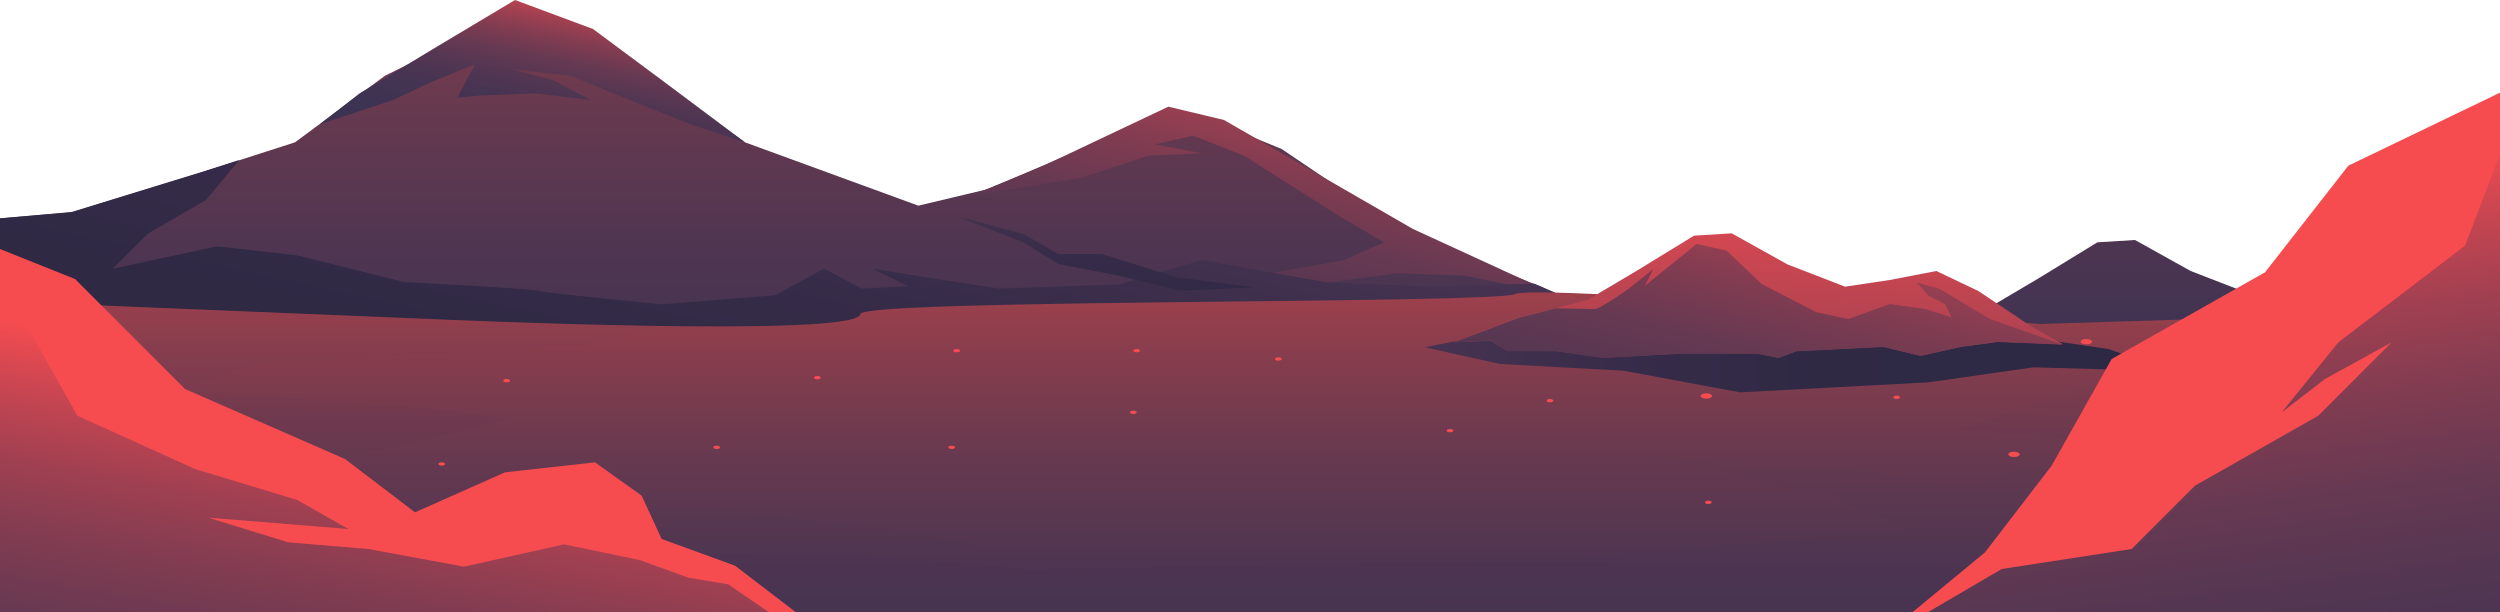 <?xml version="1.0" encoding="utf-8"?>
<!-- Generator: Adobe Illustrator 19.0.0, SVG Export Plug-In . SVG Version: 6.00 Build 0)  -->
<svg version="1.1" id="Layer_1" xmlns="http://www.w3.org/2000/svg" xmlns:xlink="http://www.w3.org/1999/xlink" x="0px" y="0px"
	 viewBox="0 0 750 183.7" style="enable-background:new 0 0 750 183.7;" xml:space="preserve" preserveAspectRatio = "none">
<style type="text/css">
	.st0{fill:url(#SVGID_1_);}
	.st1{fill:url(#SVGID_2_);}
	.st2{fill:url(#SVGID_3_);}
	.st3{fill:url(#SVGID_4_);}
	.st4{fill:url(#SVGID_5_);}
	.st5{fill:url(#SVGID_6_);}
	.st6{fill:url(#SVGID_7_);}
	.st7{opacity:0.2;fill:url(#SVGID_8_);}
	.st8{fill:#F64C50;}
	.st9{fill:url(#SVGID_9_);}
	.st10{fill:url(#SVGID_10_);}
	.st11{fill:url(#SVGID_11_);}
	.st12{fill:url(#SVGID_12_);}
	.st13{fill:url(#SVGID_13_);}
</style>
<g>
	<g>
		<linearGradient id="SVGID_1_" gradientUnits="userSpaceOnUse" x1="259.266" y1="-67.333" x2="259.266" y2="148.666">
			<stop  offset="0" style="stop-color:#BE4449"/>
			<stop  offset="5.694795e-002" style="stop-color:#B1434A"/>
			<stop  offset="0.267" style="stop-color:#873D4D"/>
			<stop  offset="0.472" style="stop-color:#65394F"/>
			<stop  offset="0.667" style="stop-color:#4E3551"/>
			<stop  offset="0.847" style="stop-color:#3F3352"/>
			<stop  offset="1" style="stop-color:#3A3352"/>
		</linearGradient>
		<polygon class="st0" points="384.5,44.7 362.5,35.7 349.5,34.7 317.5,47.7 296.5,56.7 275.5,61.7 223.5,42.7 175.5,8.7 156.5,2.7 
			115.5,22.7 88.5,42.7 60.5,51.7 21.5,63.7 0,65.5 0,119 518.5,110.7 461.5,85.7 421.5,69.7 		"/>
		<linearGradient id="SVGID_2_" gradientUnits="userSpaceOnUse" x1="168.938" y1="-4.735" x2="156.272" y2="56.598">
			<stop  offset="0" style="stop-color:#F64C50"/>
			<stop  offset="8.954704e-003" style="stop-color:#F14B50"/>
			<stop  offset="8.728802e-002" style="stop-color:#C64551"/>
			<stop  offset="0.172" style="stop-color:#A04051"/>
			<stop  offset="0.262" style="stop-color:#813C51"/>
			<stop  offset="0.359" style="stop-color:#673952"/>
			<stop  offset="0.467" style="stop-color:#533652"/>
			<stop  offset="0.589" style="stop-color:#453452"/>
			<stop  offset="0.739" style="stop-color:#3D3352"/>
			<stop  offset="1" style="stop-color:#3A3352"/>
		</linearGradient>
		<polygon class="st1" points="95.9,37.3 117.9,30 129.2,24.7 142.5,19.3 137.2,29.3 143.2,28.7 160.5,28 177.2,30 165.9,24 
			153.2,20.7 171.2,22.7 183.9,28 207.2,37.3 223.5,42.7 198.5,24 177.9,8.7 154.5,0 129.9,14.7 107.9,28 		"/>
		<linearGradient id="SVGID_3_" gradientUnits="userSpaceOnUse" x1="394.177" y1="4.652" x2="353.177" y2="184.652">
			<stop  offset="0" style="stop-color:#F64C50"/>
			<stop  offset="8.954704e-003" style="stop-color:#F14B50"/>
			<stop  offset="8.728802e-002" style="stop-color:#C64551"/>
			<stop  offset="0.172" style="stop-color:#A04051"/>
			<stop  offset="0.262" style="stop-color:#813C51"/>
			<stop  offset="0.359" style="stop-color:#673952"/>
			<stop  offset="0.467" style="stop-color:#533652"/>
			<stop  offset="0.589" style="stop-color:#453452"/>
			<stop  offset="0.739" style="stop-color:#3D3352"/>
			<stop  offset="1" style="stop-color:#3A3352"/>
		</linearGradient>
		<polygon class="st2" points="291.2,58.7 324.5,53.3 344.5,46.7 360.5,46 346.5,43.3 357.9,40.7 373.2,46.7 402.5,65.3 415.2,72.7 
			403.2,78 381.2,82 364.5,85.3 393.9,85.3 419.2,82 439.2,82.7 465.9,88 423.9,68.7 367.2,36 350.5,32 312.5,50 		"/>
		<linearGradient id="SVGID_4_" gradientUnits="userSpaceOnUse" x1="246.389" y1="37.418" x2="211.389" y2="198.418">
			<stop  offset="0" style="stop-color:#483452"/>
			<stop  offset="3.834075e-002" style="stop-color:#453250"/>
			<stop  offset="0.258" style="stop-color:#372C49"/>
			<stop  offset="0.529" style="stop-color:#2F2944"/>
			<stop  offset="1" style="stop-color:#2C2843"/>
		</linearGradient>
		<path class="st3" d="M474.9,91.5l-13.4-5.9l-1.2-0.5L429.2,86l-31.3-1.3L360.5,78l-24.7,7.3l-36,1.3l-21.3-3.3l-16.7-2.7l10.7,5.3
			l-14,0.7l-11.3-6l-14.7,8l-34,2.7c0,0-34.7-3.3-36.7-4c-2-0.7-40.7-2.7-40.7-2.7l-32-8l-24-2.7l-31.3,6.7L44.5,70l17.3-10l10-12
			l-11.3,3.6l-39,12L0,65.5V119l462.6-7.4C465.6,106.5,471.1,97.7,474.9,91.5z"/>
	</g>
	<linearGradient id="SVGID_5_" gradientUnits="userSpaceOnUse" x1="331.28" y1="60.015" x2="332.28" y2="121.015">
		<stop  offset="0" style="stop-color:#483452"/>
		<stop  offset="3.834075e-002" style="stop-color:#453250"/>
		<stop  offset="0.258" style="stop-color:#372C49"/>
		<stop  offset="0.529" style="stop-color:#2F2944"/>
		<stop  offset="1" style="stop-color:#2C2843"/>
	</linearGradient>
	<polygon class="st4" points="286.5,64.7 307,72.7 317.5,79.2 335.5,82.7 354,87.2 376.5,86.2 353,83.2 330.5,76.2 317.5,76.2 
		307,70.2 	"/>
</g>
<linearGradient id="SVGID_6_" gradientUnits="userSpaceOnUse" x1="648.533" y1="-45.333" x2="648.533" y2="127.851">
	<stop  offset="0" style="stop-color:#BE4449"/>
	<stop  offset="5.694795e-002" style="stop-color:#B1434A"/>
	<stop  offset="0.267" style="stop-color:#873D4D"/>
	<stop  offset="0.472" style="stop-color:#65394F"/>
	<stop  offset="0.667" style="stop-color:#4E3551"/>
	<stop  offset="0.847" style="stop-color:#3F3352"/>
	<stop  offset="1" style="stop-color:#3A3352"/>
</linearGradient>
<polygon class="st5" points="739.9,105.3 730.5,100 714.5,89.3 701.9,83.3 687.9,86 674.5,88 657.2,81.3 640.5,72 629.2,72.7 
	611.9,83.3 597.2,92 576.5,97.3 557.2,104.7 568.2,104.2 573.2,107.3 587.9,107.3 601.9,109.3 625.9,108 637.9,108 647.9,108 
	654.5,109.3 659.9,107.3 685.9,106 697.2,108.7 709.2,106 720.4,104.5 "/>
<linearGradient id="SVGID_7_" gradientUnits="userSpaceOnUse" x1="375" y1="63.667" x2="375" y2="222.666">
	<stop  offset="0" style="stop-color:#BE4449"/>
	<stop  offset="5.694795e-002" style="stop-color:#B1434A"/>
	<stop  offset="0.267" style="stop-color:#873D4D"/>
	<stop  offset="0.472" style="stop-color:#65394F"/>
	<stop  offset="0.667" style="stop-color:#4E3551"/>
	<stop  offset="0.847" style="stop-color:#3F3352"/>
	<stop  offset="1" style="stop-color:#3A3352"/>
</linearGradient>
<path class="st6" d="M708.1,94.2l-96,3c0,0-151.5-12-157.5-9c-6,3-196.1,1.5-196.5,6c-0.6,7.4-129,1.5-129,1.5L0,90.4v93.2h750V87.4
	L708.1,94.2z"/>
<linearGradient id="SVGID_8_" gradientUnits="userSpaceOnUse" x1="375.826" y1="49.078" x2="373.826" y2="262.078">
	<stop  offset="0" style="stop-color:#F64C50"/>
	<stop  offset="8.954704e-003" style="stop-color:#F14B50"/>
	<stop  offset="8.728802e-002" style="stop-color:#C64551"/>
	<stop  offset="0.172" style="stop-color:#A04051"/>
	<stop  offset="0.262" style="stop-color:#813C51"/>
	<stop  offset="0.359" style="stop-color:#673952"/>
	<stop  offset="0.467" style="stop-color:#533652"/>
	<stop  offset="0.589" style="stop-color:#453452"/>
	<stop  offset="0.739" style="stop-color:#3D3352"/>
	<stop  offset="1" style="stop-color:#3A3352"/>
</linearGradient>
<path class="st7" d="M750,101.1c-35.2,1.1-72.2,2.9-82.4,3.7c-21,1.5-49.5,13.5-49.5,13.5l-30,10.5l52.5,4.5l-52.5,12l-34.5-4.5
	l-55.5-3l49.5,10.5l25.5,10.5l-69,6l-37.5,3l-157.5,3l-49.5-4.5l33-3c0,0-33-6-37.5-6c-4.5,0-36-4.5-36-4.5h-57l-84-3l13.5-10.5
	l30-6l31.5-7.5l-21-3l-42-3l-34.6-3.1l19.6-7.4l103.5-6l19.6-5.4c-33.7-0.5-69.1-2.1-69.1-2.1L0,90.4v93.2h750V101.1z"/>
<g>
	<polygon class="st8" points="220.5,169.7 198.5,161.7 192.5,148.7 178.5,138.7 151.5,141.7 124.5,153.7 103.5,137.7 55.5,116.7 
		22.5,83.7 0,74.7 0,183.7 238.8,183.7 	"/>
	<linearGradient id="SVGID_9_" gradientUnits="userSpaceOnUse" x1="118.701" y1="116.056" x2="77.368" y2="353.389">
		<stop  offset="0" style="stop-color:#F64C50"/>
		<stop  offset="8.954704e-003" style="stop-color:#F14B50"/>
		<stop  offset="8.728802e-002" style="stop-color:#C64551"/>
		<stop  offset="0.172" style="stop-color:#A04051"/>
		<stop  offset="0.262" style="stop-color:#813C51"/>
		<stop  offset="0.359" style="stop-color:#673952"/>
		<stop  offset="0.467" style="stop-color:#533652"/>
		<stop  offset="0.589" style="stop-color:#453452"/>
		<stop  offset="0.739" style="stop-color:#3D3352"/>
		<stop  offset="1" style="stop-color:#3A3352"/>
	</linearGradient>
	<polygon class="st9" points="218.5,175.3 206.5,173.3 191.9,168 169.2,163.3 139.2,170 110.5,164.7 86.5,162.7 62.5,155.3 
		87.2,157.3 104.5,158.7 89.2,150 58.5,140.7 23.2,124.7 5.2,92.7 0,86.9 0,183.7 230.7,183.7 	"/>
</g>
<g>
	<ellipse class="st8" cx="245.2" cy="113.3" rx="1" ry="0.5"/>
	<ellipse class="st8" cx="132.5" cy="139.2" rx="1" ry="0.5"/>
	<ellipse class="st8" cx="215" cy="134.2" rx="1" ry="0.5"/>
	<ellipse class="st8" cx="465" cy="120.2" rx="1" ry="0.5"/>
	<ellipse class="st8" cx="511.9" cy="118.8" rx="1.7" ry="0.8"/>
	<ellipse class="st8" cx="604.2" cy="136.3" rx="1.7" ry="0.8"/>
	<ellipse class="st8" cx="625.9" cy="102.5" rx="1.7" ry="0.8"/>
	<ellipse class="st8" cx="569" cy="119.2" rx="1" ry="0.5"/>
	<ellipse class="st8" cx="285.5" cy="134.2" rx="1" ry="0.5"/>
	<ellipse class="st8" cx="152" cy="114.2" rx="1" ry="0.5"/>
	<ellipse class="st8" cx="287" cy="105.2" rx="1" ry="0.5"/>
	<ellipse class="st8" cx="383.5" cy="107.7" rx="1" ry="0.5"/>
	<ellipse class="st8" cx="512.5" cy="150.7" rx="1" ry="0.5"/>
	<ellipse class="st8" cx="435" cy="129.2" rx="1" ry="0.5"/>
	<ellipse class="st8" cx="340" cy="123.7" rx="1" ry="0.5"/>
	<ellipse class="st8" cx="341" cy="105.2" rx="1" ry="0.5"/>
</g>
<linearGradient id="SVGID_10_" gradientUnits="userSpaceOnUse" x1="427.533" y1="108.667" x2="652.608" y2="108.667">
	<stop  offset="0" style="stop-color:#483452"/>
	<stop  offset="3.834075e-002" style="stop-color:#453250"/>
	<stop  offset="0.258" style="stop-color:#372C49"/>
	<stop  offset="0.529" style="stop-color:#2F2944"/>
	<stop  offset="1" style="stop-color:#2C2843"/>
</linearGradient>
<path class="st10" d="M451.5,100.7c-0.5-1.5-24,3.5-24,3.5l22.5,5l37,2l35,6.5l56.5-3l31.5-4.5c0,0,41,1,42.5,1.5s-20-7-20-7
	l-24-3.5c0,0-84,0.5-86.5,0.5s-53-2-54.5-2S451.5,100.7,451.5,100.7z"/>
<g>
	<linearGradient id="SVGID_11_" gradientUnits="userSpaceOnUse" x1="529.124" y1="42.551" x2="524.124" y2="232.551">
		<stop  offset="0" style="stop-color:#F64C50"/>
		<stop  offset="0.217" style="stop-color:#C24551"/>
		<stop  offset="0.485" style="stop-color:#883D51"/>
		<stop  offset="0.714" style="stop-color:#5E3852"/>
		<stop  offset="0.893" style="stop-color:#443452"/>
		<stop  offset="1" style="stop-color:#3A3352"/>
	</linearGradient>
	<polygon class="st11" points="618.9,103.3 609.5,98 593.5,87.3 580.9,81.3 566.9,84 553.5,86 536.2,79.3 519.5,70 508.2,70.7 
		490.9,81.3 476.2,90 455.5,95.3 436.2,102.7 447.2,102.2 452.2,105.3 466.9,105.3 480.9,107.3 504.9,106 516.9,106 526.9,106 
		533.5,107.3 538.9,105.3 564.9,104 576.2,106.7 588.2,104 599.4,102.5 	"/>
	<linearGradient id="SVGID_12_" gradientUnits="userSpaceOnUse" x1="541.836" y1="40.204" x2="501.262" y2="218.333">
		<stop  offset="0" style="stop-color:#F64C50"/>
		<stop  offset="8.954704e-003" style="stop-color:#F14B50"/>
		<stop  offset="8.728802e-002" style="stop-color:#C64551"/>
		<stop  offset="0.172" style="stop-color:#A04051"/>
		<stop  offset="0.262" style="stop-color:#813C51"/>
		<stop  offset="0.359" style="stop-color:#673952"/>
		<stop  offset="0.467" style="stop-color:#533652"/>
		<stop  offset="0.589" style="stop-color:#453452"/>
		<stop  offset="0.739" style="stop-color:#3D3352"/>
		<stop  offset="1" style="stop-color:#3A3352"/>
	</linearGradient>
	<path class="st12" d="M597,95.7l-15-9l-7-2l3.5,4l5,2.5l2,4l-8-2.5L567,91.2l-12.5,4.5l-9.5-2l-16.5-8.5l-10.5-10l-9-2l-15.5,12.5
		l2.5-5l-7.5,6c0,0-8.5,6-10,6c-0.7,0-6.2-0.1-11.8-0.2l-11.2,2.9l-19.3,7.3l11-0.5l5,3.2h14.7l14,2l24-1.3h12h10l6.7,1.3l5.3-2
		l26-1.3l11.3,2.7l12-2.7l11.2-1.5l19.4,0.8L597,95.7z"/>
</g>
<g>
	<polygon class="st8" points="750,183.7 750,27.8 704.5,49.7 679.5,81.7 633.5,107.7 615.5,139.7 595.5,165.7 573.7,183.7 	"/>
	<linearGradient id="SVGID_13_" gradientUnits="userSpaceOnUse" x1="655.961" y1="52.985" x2="692.133" y2="326.484">
		<stop  offset="0" style="stop-color:#F64C50"/>
		<stop  offset="8.954704e-003" style="stop-color:#F14B50"/>
		<stop  offset="8.728802e-002" style="stop-color:#C64551"/>
		<stop  offset="0.172" style="stop-color:#A04051"/>
		<stop  offset="0.262" style="stop-color:#813C51"/>
		<stop  offset="0.359" style="stop-color:#673952"/>
		<stop  offset="0.467" style="stop-color:#533652"/>
		<stop  offset="0.589" style="stop-color:#453452"/>
		<stop  offset="0.739" style="stop-color:#3D3352"/>
		<stop  offset="1" style="stop-color:#3A3352"/>
	</linearGradient>
	<polygon class="st13" points="578.3,183.7 750,183.7 750,46.2 739.5,73.7 701.5,102.7 684.5,123.7 697.5,113.7 717.5,102.7 
		695.5,124.7 658.5,145.7 639.5,164.7 600.5,170.7 	"/>
</g>
</svg>
